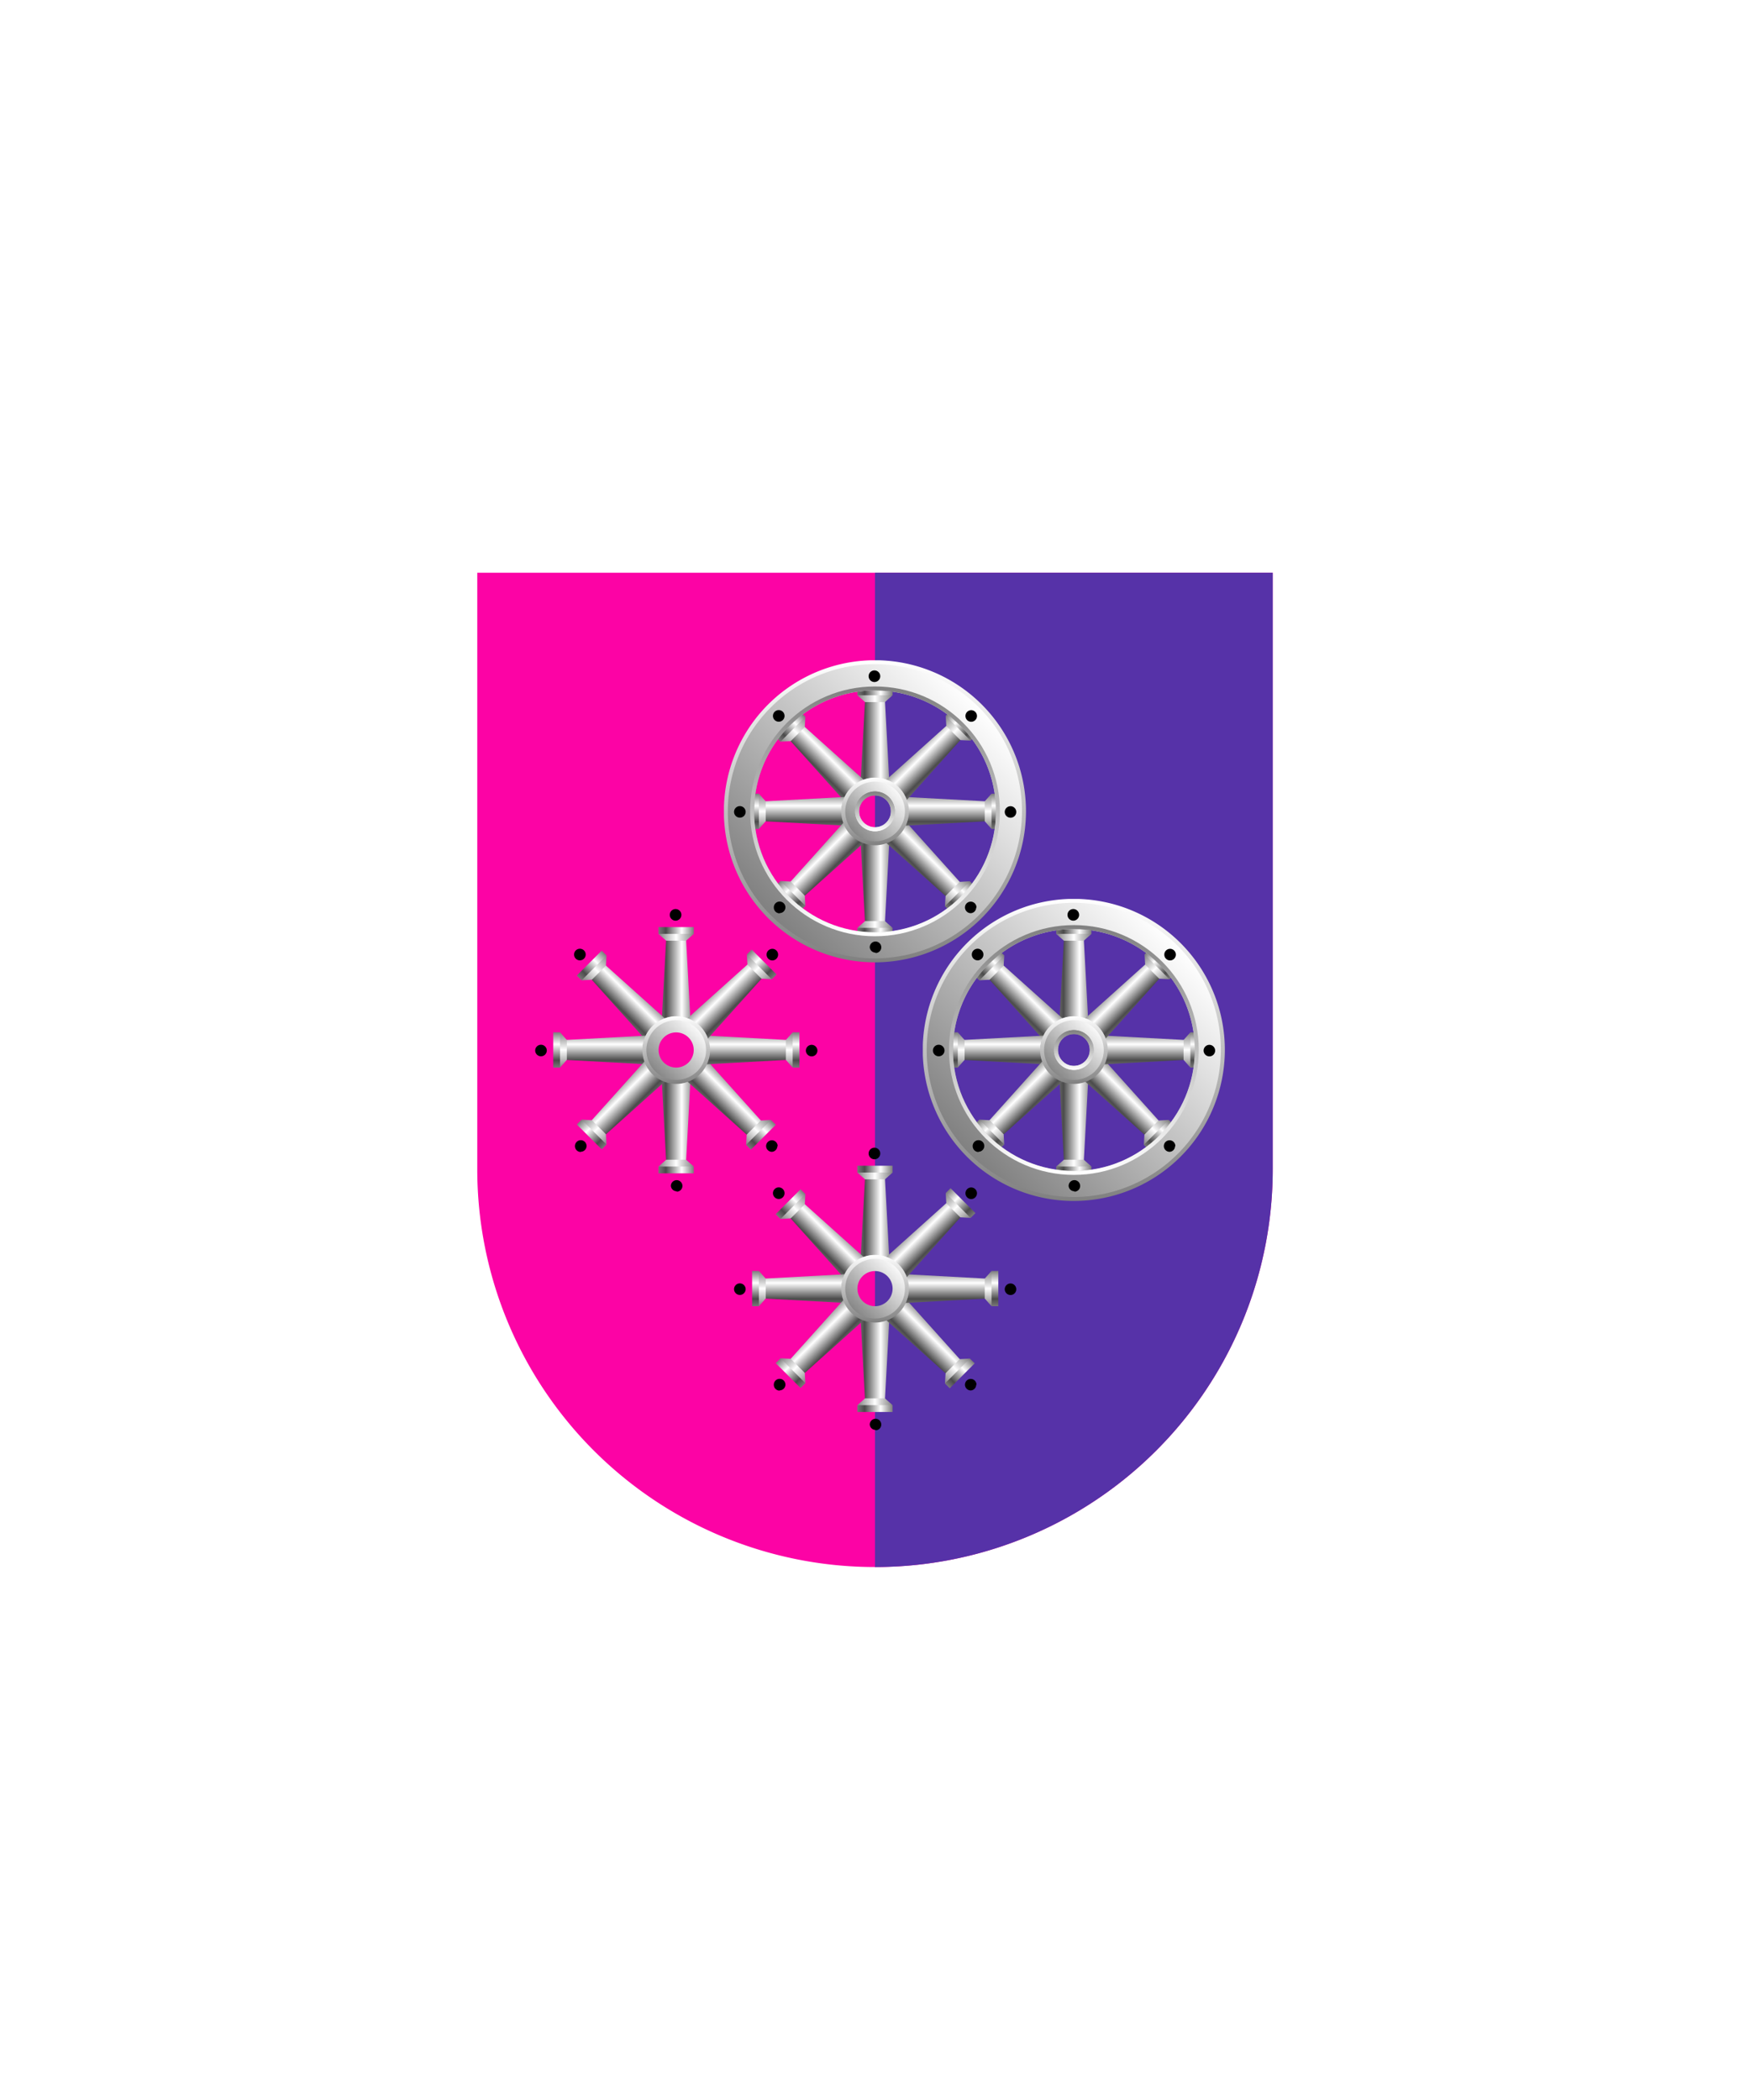<svg xmlns="http://www.w3.org/2000/svg" xmlns:xlink="http://www.w3.org/1999/xlink" viewBox="0 0 220 264"><path d="M60 72v75a50 50 0 0 0 50 50 50 50 0 0 0 50-50V72Z" fill="#fc03a5"/><path d="M110 197a49.997 49.997 0 0 0 50-50V72h-50v125Z" fill="#5632a8"/><defs><linearGradient gradientTransform="translate(18.63 -18.63)" gradientUnits="userSpaceOnUse" id="h73-a" x1="-2.62" x2="3.33" y1="40.6" y2="34.65"><stop offset="0" stop-color="gray"/><stop offset="1" stop-color="#fff"/></linearGradient><linearGradient id="h73-b" x1="-12.9" x2="13.66" xlink:href="#h73-a" y1="50.88" y2="24.32"/><linearGradient gradientTransform="translate(18.63 -18.63)" gradientUnits="userSpaceOnUse" id="h73-c" x1="0.36" x2="0.36" y1="33.37" y2="41.87"><stop offset="0" stop-color="#fff"/><stop offset="1" stop-color="gray"/></linearGradient><linearGradient id="h73-d" x1="0.36" x2="0.36" xlink:href="#h73-c" y1="18.63" y2="56.61"/><linearGradient id="h73-e" x1="0.36" x2="0.36" xlink:href="#h73-a" y1="35.12" y2="40.13"/><linearGradient id="h73-f" x1="0.36" x2="0.36" xlink:href="#h73-a" y1="35.13" y2="40.12"/><linearGradient id="h73-g" x1="0.36" x2="0.36" xlink:href="#h73-a" y1="21.92" y2="53.32"/><linearGradient gradientUnits="userSpaceOnUse" id="h73-h" x1="-0.16" x2="4.29" y1="6.05" y2="6.05"><stop offset="0" stop-color="gray"/><stop offset="0.24" stop-color="#4b4b4b"/><stop offset="0.68" stop-color="#fff"/><stop offset="1" stop-color="gray"/></linearGradient><linearGradient gradientUnits="userSpaceOnUse" id="h73-i" x2="4.35" y1="10.9" y2="10.9"><stop offset="0" stop-color="gray"/><stop offset="0.5" stop-color="#fff"/><stop offset="1" stop-color="gray"/></linearGradient><filter id="h73-j" name="shadow"><feDropShadow dx="0" dy="2" stdDeviation="0"/></filter><symbol id="h73-m" viewBox="0 0 4.35 12.1"><path d="M4.348,12.1H0v-.8l2.1-.235,2.244.235ZM4.009,0,3.4,10.707H.951L.337,0Z" fill="url(#h73-h)"/><path d="M4.348,11.3,3.4,10.5H.951L0,11.3v0Z" fill="url(#h73-i)"/></symbol><symbol id="h73-l" viewBox="0 0 4.35 28.93"><use height="12.1" transform="translate(0 16.83)" width="4.35" xlink:href="#h73-m"/><use height="12.1" transform="matrix(1, 0, 0, -1, 0, 12.1)" width="4.35" xlink:href="#h73-m"/></symbol><symbol id="h73-k" viewBox="0 0 37.98 37.98"><use height="28.93" transform="translate(16.77 3.54) scale(1.02 1.07)" width="4.35" xlink:href="#h73-l"/><use height="28.93" transform="translate(6.5 9.63) rotate(-45) scale(1.02 1.07)" width="4.35" xlink:href="#h73-l"/><use height="28.93" transform="matrix(0, -1.02, 1.07, 0, 3.54, 21.2)" width="4.35" xlink:href="#h73-l"/><use height="28.93" transform="matrix(-0.72, -0.72, 0.76, -0.76, 9.63, 31.48)" width="4.35" xlink:href="#h73-l"/><path d="M19,22.2A3.21,3.21,0,1,1,22.2,19,3.21,3.21,0,0,1,19,22.2Z" fill="none" stroke="url(#h73-a)" stroke-width="2"/><path d="M19,36A17,17,0,1,1,36,19,17,17,0,0,1,19,36Z" fill="none" stroke="url(#h73-b)" stroke-width="3.57"/><path d="M19,23a4,4,0,1,1,4-4A4,4,0,0,1,19,23Z" fill="none" stroke="url(#h73-c)" stroke-width="0.5"/><path d="M19,37.72A18.74,18.74,0,1,1,37.72,19,18.76,18.76,0,0,1,19,37.72Z" fill="none" stroke="url(#h73-d)" stroke-width="0.5"/><circle cx="18.99" cy="18.99" fill="none" r="2.25" stroke="url(#h73-e)" stroke-width="0.5"/><circle cx="18.99" cy="18.99" fill="none" r="2.25" stroke="url(#h73-f)" stroke-width="0.5"/><circle cx="18.99" cy="18.99" fill="none" r="15.45" stroke="url(#h73-g)" stroke-width="0.5"/><path d="M18.19,2a.73.73,0,1,1,.73.73A.73.73,0,0,1,18.19,2Zm.87,34.8a.72.72,0,0,0,.72-.72.73.73,0,0,0-.72-.73.73.73,0,0,0-.73.73A.73.73,0,0,0,19.06,36.75ZM6.89,7.72a.73.73,0,1,0,0-1.46.73.73,0,0,0,0,1.46ZM2,19.78a.73.73,0,0,0,.73-.72.73.73,0,0,0-1.46,0A.73.73,0,0,0,2,19.78Zm5,12a.73.73,0,0,0,.73-.72.73.73,0,1,0-1.46,0A.73.73,0,0,0,7,31.81ZM31.81,7a.73.73,0,0,0-.72-.73.73.73,0,0,0,0,1.46A.73.73,0,0,0,31.81,7Zm4.94,12.07a.73.73,0,0,0-.72-.73.73.73,0,0,0-.73.73.73.73,0,0,0,.73.72A.72.72,0,0,0,36.75,19.06Zm-5,12a.73.73,0,0,0-.72-.73.73.73,0,0,0-.73.73.73.73,0,0,0,.73.72A.72.72,0,0,0,31.71,31.09Z"/></symbol></defs><g filter="url(#h73-j)"><use height="37.98" transform="translate(91.01 83.01)" width="37.98" xlink:href="#h73-k"/><use height="37.98" transform="translate(91.01 143.01)" width="37.98" xlink:href="#h73-k"/><use height="37.98" transform="translate(116.01 113.01)" width="37.98" xlink:href="#h73-k"/><use height="37.98" transform="translate(66.01 113.01)" width="37.98" xlink:href="#h73-k"/></g></svg>